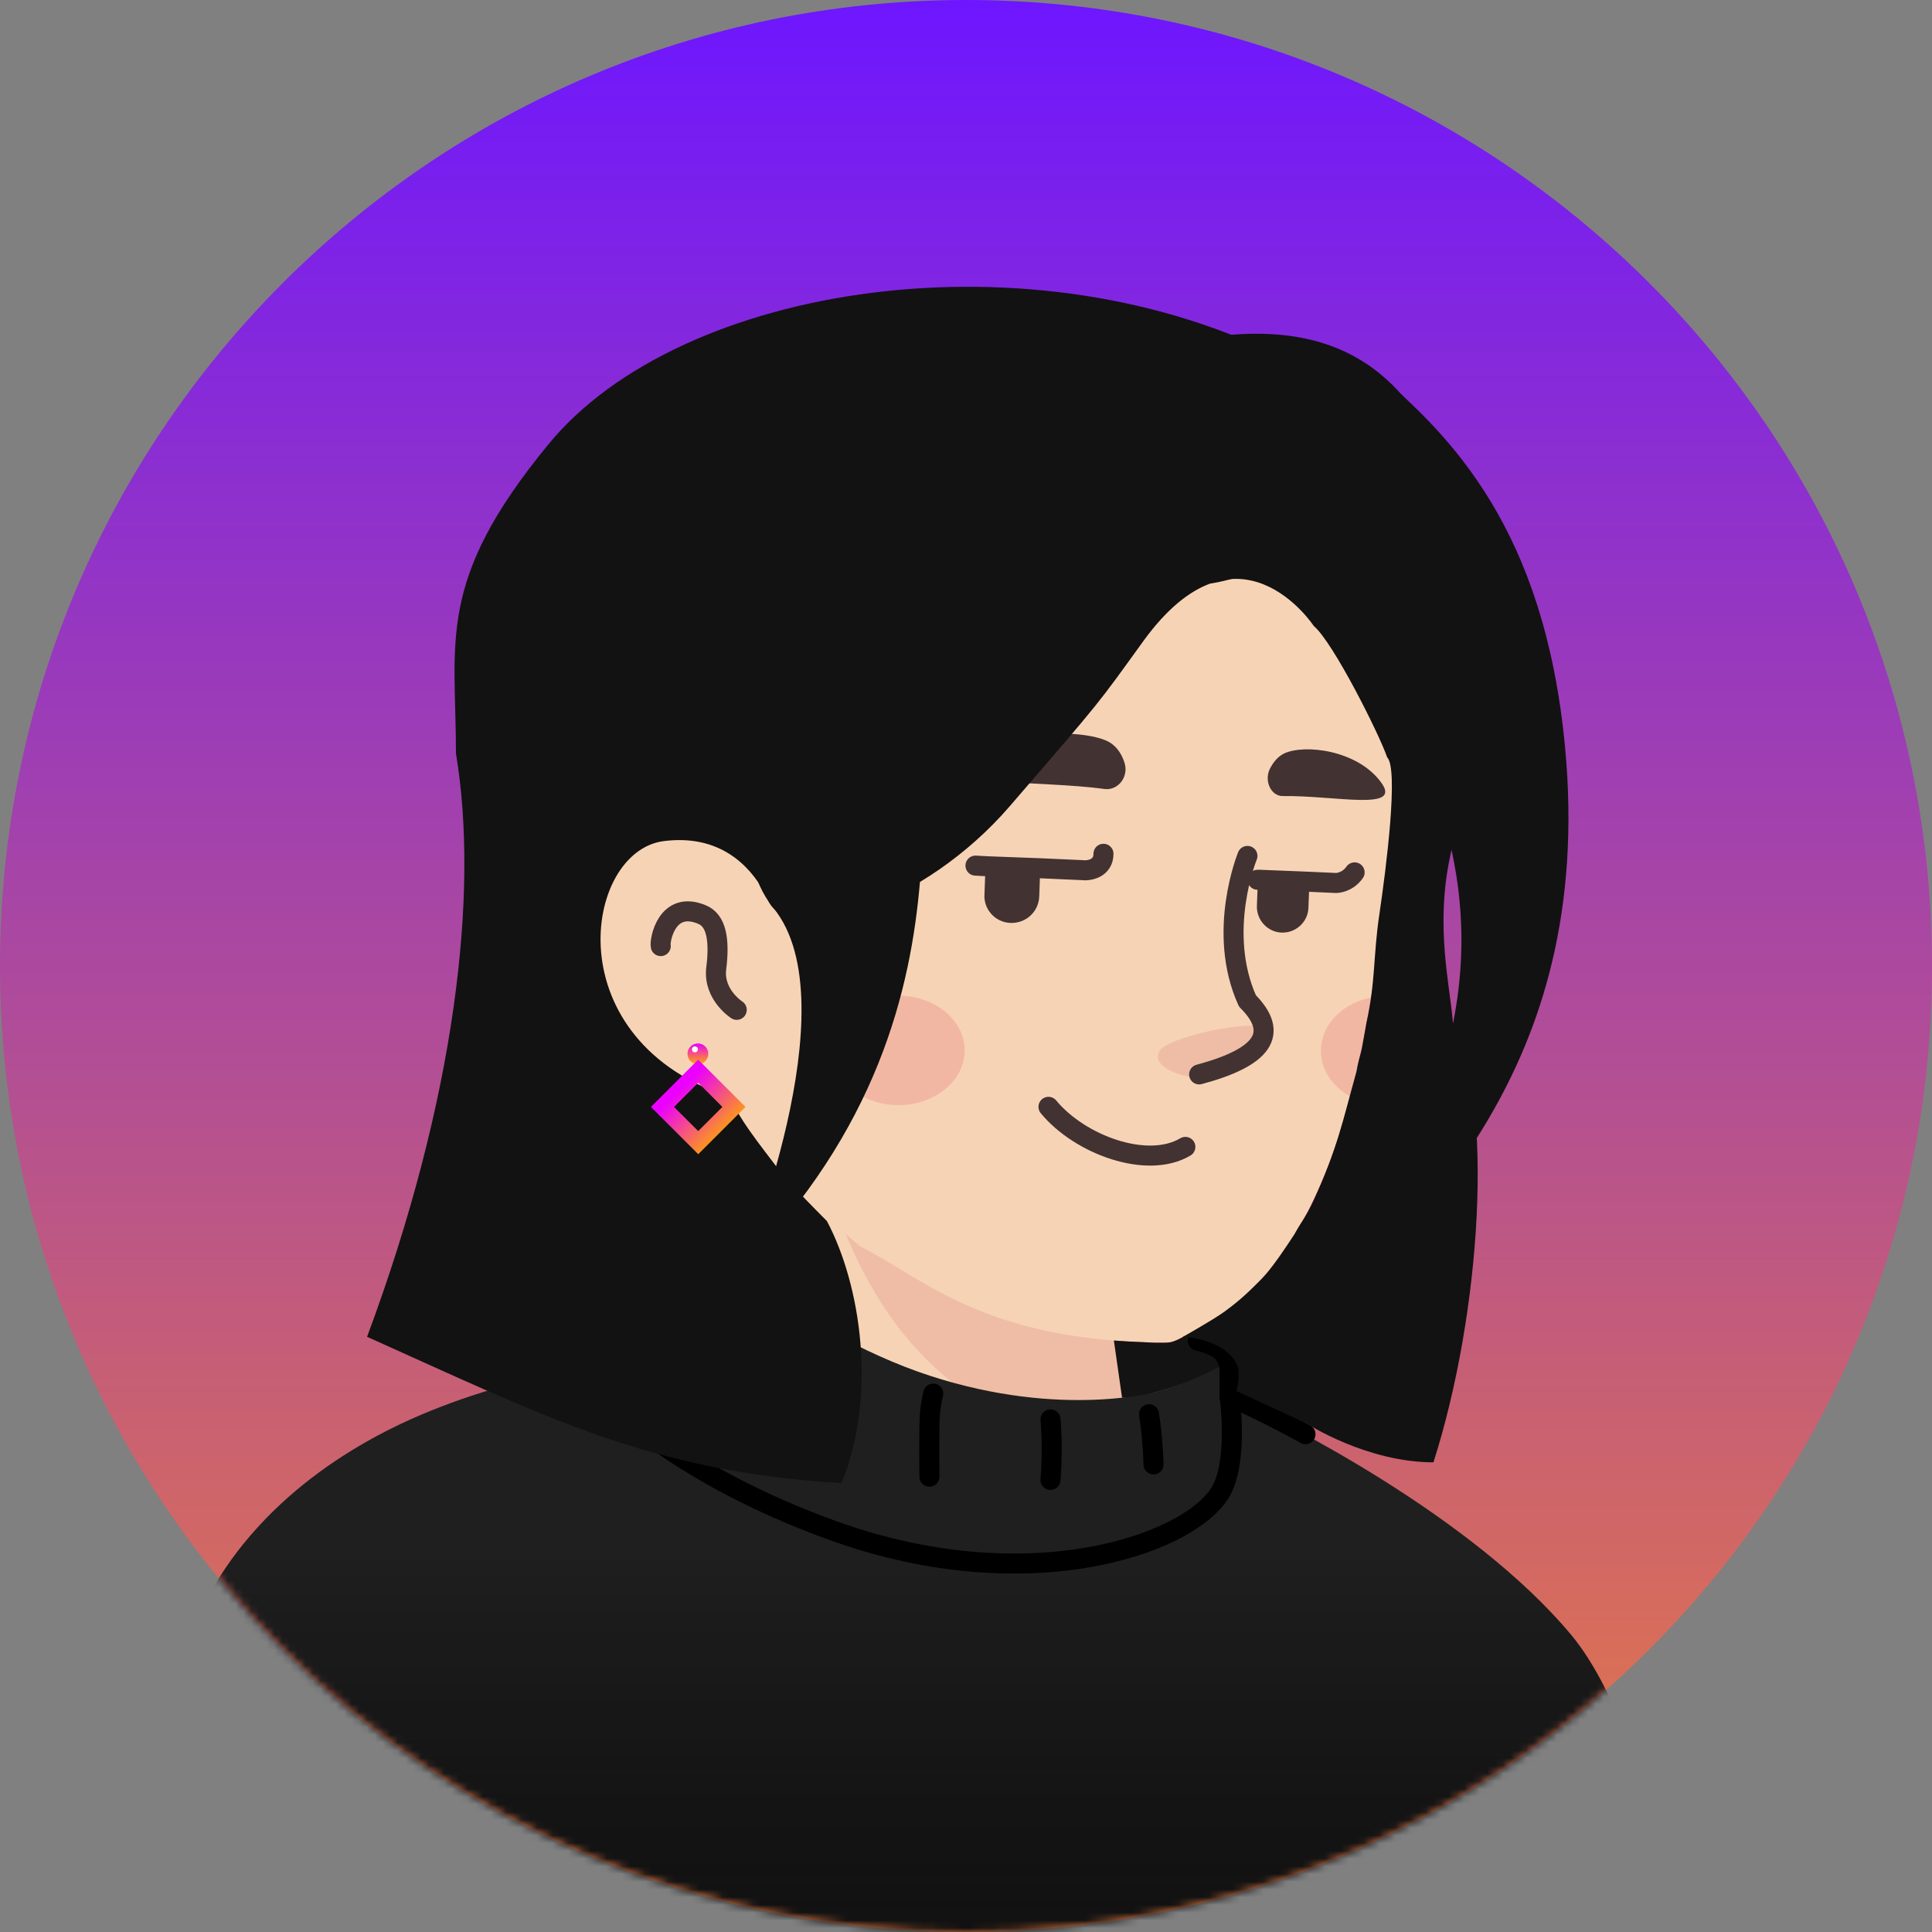 <svg width="250" height="250" viewBox="0 0 250 250" fill="none" xmlns="http://www.w3.org/2000/svg">
<rect x="0" y="0" width="250" height="250" fill="#808080" stroke="none"/>
<path d="M125 250C55.906 250 0 194.011 0 125C0 55.906 55.989 0 125 0C194.094 0 250 55.989 250 125C250.083 194.094 194.094 250 125 250Z" fill="url(#paint0_linear_905_794)"/>
<mask id="mask0_905_794" style="mask-type:alpha" maskUnits="userSpaceOnUse" x="-1" y="0" width="251" height="250">
<path d="M125 250C55.906 250 -0 194.011 -0 125C-0 55.906 55.989 0 125 0C194.094 0 250 55.989 250 125C250.083 194.094 194.094 250 125 250Z" fill="white"/>
</mask>
<g mask="url(#mask0_905_794)">
<path d="M195 230.256C194.416 230.673 193.75 231.089 193.166 231.506C192.5 231.923 191.916 232.339 191.25 232.673C190.666 233.006 190.166 233.339 189.583 233.673C189.5 233.756 189.416 233.756 189.333 233.839C187.416 235.006 185.416 236.089 183.416 237.089C182.833 237.423 182.166 237.756 181.583 238.006C181.583 238.006 181.5 238.089 181.416 238.089C180.75 238.423 180.083 238.756 179.416 239.089C178.083 239.756 176.666 240.339 175.333 240.923C174.666 241.256 173.916 241.506 173.25 241.756C172.583 242.006 171.833 242.339 171.166 242.589C170.5 242.839 169.75 243.173 169.083 243.423C169.083 243.423 169.083 243.423 169 243.423C168.333 243.673 167.583 243.923 166.916 244.173C165.416 244.673 163.833 245.173 162.333 245.673C161.833 245.839 161.25 246.006 160.75 246.173C159.166 246.673 157.583 247.089 156 247.423C155.416 247.589 154.833 247.673 154.166 247.839C152.666 248.173 151.083 248.506 149.583 248.839C149.25 248.923 149 248.923 148.666 249.006C148.166 249.089 147.583 249.173 147.083 249.256C146.333 249.339 145.666 249.506 144.916 249.589C144.583 249.673 144.25 249.673 143.916 249.756C143.5 249.839 143 249.923 142.5 249.923C141.166 250.089 139.75 250.256 138.416 250.423C138 250.506 137.5 250.506 137.083 250.589H137C136.416 250.673 135.833 250.673 135.25 250.756C134.666 250.839 134.083 250.839 133.5 250.839C133.166 250.839 132.75 250.923 132.416 250.923C131.75 250.923 131.166 251.006 130.583 251.006C129.75 251.006 129 251.089 128.166 251.089C127.333 251.089 126.583 251.089 125.75 251.089C125.166 251.089 124.583 251.089 124 251.089C88.916 250.589 57.25 235.673 34.75 212.006C34.75 212.006 34.75 211.923 34.666 211.923C37.25 206.839 46.833 197.673 56.833 190.089C69.5 180.506 87.416 174.589 87.416 174.589C87.416 174.589 99.166 172.673 142.75 181.756C176 188.756 190.166 217.173 195 230.256Z" fill="#F7D3B5"/>
<path d="M152 204.839C150.25 213.423 138.917 218.506 119.833 210.839C96.417 201.34 87.417 174.59 87.417 174.59C86.167 155.423 83.25 139.006 83.25 139.006C110.333 136.673 142.333 168.34 142.333 168.34L146 184.006C146.333 185.34 147 186.506 148 187.34C149.75 190.339 153.167 199.339 152 204.839Z" fill="#F7D3B5"/>
<path d="M148 187.423C132.083 186.59 116.538 179.712 108.269 156.635C127.692 167.212 130.884 171.122 144.134 172.789L145.48 181.347C145.814 182.763 147 186.59 148 187.423Z" fill="#EFBDA5"/>
<path d="M180.916 87.006C182.416 94.006 183.166 99.673 179.083 118.34C175.769 141.346 171.634 165.481 151.442 173.75C127.5 173.75 119.711 165.481 111.25 161.25C92.884 145 95.577 154.904 90.961 142.789C87.294 136.705 83.666 144.09 78.916 138.84C72.333 131.673 64.416 117.256 68.333 91.756C74.666 50.256 115.75 45.506 140 50.09C164.25 54.673 176.833 68.506 180.916 87.006Z" fill="#F7D3B5"/>
<path d="M101.167 119.59C101.167 119.59 98.583 107.09 86.416 108.59C75.916 109.923 72.25 135.09 96.083 142.09" fill="#F7D3B5"/>
<path d="M95.333 130.673C95.333 130.673 92.333 128.756 92.667 125.423C93.167 121.506 92.667 119.09 90.833 118.34C86.25 116.423 85.333 121.756 85.5 122.423" stroke="#423232" stroke-width="2.592" stroke-miterlimit="10" stroke-linecap="round" stroke-linejoin="round"/>
<path d="M156.802 139.64C156.802 139.64 159.279 139.668 162.279 136.085C163.945 134.085 163.772 133.664 162.855 132.914C161.938 132.081 150.98 134.085 149.98 136.085C148.98 138.085 152.969 139.64 156.802 139.64Z" fill="#EFBDA5"/>
<path d="M161.417 110.756C161.417 110.756 157.379 120.581 161.417 129.516C165.642 133.744 163.432 136.818 155.169 139.028" stroke="#423232" stroke-width="2.592" stroke-miterlimit="10" stroke-linecap="round" stroke-linejoin="round"/>
<path opacity="0.42" d="M116.25 143.006C120.99 143.006 124.833 139.835 124.833 135.923C124.833 132.011 120.99 128.84 116.25 128.84C111.509 128.84 107.666 132.011 107.666 135.923C107.666 139.835 111.509 143.006 116.25 143.006Z" fill="#ED938A"/>
<path opacity="0.42" d="M177.75 129.006C177.5 133.673 177.583 138.256 177.25 142.839C173.583 142.006 170.917 139.256 170.917 136.006C170.917 132.506 173.833 129.673 177.75 129.006Z" fill="#ED938A"/>
<path d="M150.1 180C150.1 180 137.6 183.667 120.266 178C102.933 172.333 86.016 157.417 86.016 157.417C86.016 157.417 80.516 157.5 78.433 161.667C76.433 165.833 76.516 174.417 73.35 176.75C72.6 177.25 70.516 177.833 67.433 178.667C62.433 180.083 55.016 182.25 47.516 186.5C41.933 189.667 36.266 193.917 31.516 199.75C29.35 202.417 27.433 205.417 25.766 208.833C12.6 235.583 18.266 273.083 18.266 273.083H221.933C221.933 273.083 216.016 226.75 203.266 211.5C190.516 196.25 166.183 183.917 159.016 180.667V175.833C159.1 175.833 154.683 178.75 150.1 180Z" fill="#1F1F1F"/>
<path d="M150.1 180C150.1 180 137.6 183.667 120.266 178C102.933 172.333 86.016 157.417 86.016 157.417C86.016 157.417 80.516 157.5 78.433 161.667C76.433 165.833 76.516 174.417 73.35 176.75C72.6 177.25 70.516 177.833 67.433 178.667C62.433 180.083 55.016 182.25 47.516 186.5C41.933 189.667 36.266 193.917 31.516 199.75C29.35 202.417 27.433 205.417 25.766 208.833C12.6 235.583 18.266 273.083 18.266 273.083H221.933C221.933 273.083 216.016 226.75 203.266 211.5C190.516 196.25 166.183 183.917 159.016 180.667V175.833C159.1 175.833 154.683 178.75 150.1 180Z" fill="url(#paint1_linear_905_794)"/>
<path d="M145.192 180.866L144.135 173.462C146.635 173.654 148.046 173.658 149.327 173.75C151.25 173.75 151.596 173.88 153.269 172.885C154.038 172.885 155.577 173.398 155.865 173.462C156.39 173.578 157.5 174.039 158.461 174.327C159.744 174.712 159.711 175.866 159.711 175.866L158.654 176.346C158.654 176.346 151.923 180.481 145.192 180.866Z" fill="#131313"/>
<path d="M159.1 180.667C159.1 180.667 160.183 188.167 158.267 192.417C155.183 199.417 133.767 207.417 107.85 198.083C87.267 190.667 77.183 180.417 76.933 178.833" stroke="black" stroke-width="2.592" stroke-miterlimit="10" stroke-linecap="round" stroke-linejoin="round"/>
<path d="M92.516 165.917C92.1 166.417 91.683 167.083 91.35 167.917C90.183 170.75 89.85 176.667 89.85 176.667" stroke="black" stroke-width="2.592" stroke-miterlimit="10" stroke-linecap="round" stroke-linejoin="round"/>
<path d="M106.6 174.5C106.267 175.167 105.933 175.917 105.767 176.75C105.35 178.917 104.85 185.75 104.85 185.75" stroke="black" stroke-width="2.592" stroke-miterlimit="10" stroke-linecap="round" stroke-linejoin="round"/>
<path d="M120.767 180.333C120.6 181 120.434 181.833 120.35 182.833C120.184 184 120.267 191.083 120.267 191.083" stroke="black" stroke-width="2.592" stroke-miterlimit="10" stroke-linecap="round" stroke-linejoin="round"/>
<path d="M135.934 183.667C136.1 185.583 136.184 188.25 135.934 191.5" stroke="black" stroke-width="2.592" stroke-miterlimit="10" stroke-linecap="round" stroke-linejoin="round"/>
<path d="M148.683 183C148.933 184.584 149.183 186.75 149.266 189.5" stroke="black" stroke-width="2.592" stroke-miterlimit="10" stroke-linecap="round" stroke-linejoin="round"/>
<path d="M83.433 157.75C81.433 158.5 78.767 160.5 77.767 166.334" stroke="black" stroke-width="2.592" stroke-miterlimit="10" stroke-linecap="round" stroke-linejoin="round"/>
<path d="M168.933 185.584C164.683 183.25 161.183 181.584 159.1 180.667V177.02C158.9 175.846 158.6 174.3 155 173.5" stroke="black" stroke-width="2.592" stroke-miterlimit="10" stroke-linecap="round" stroke-linejoin="round"/>
<path d="M134.56 113.509C134.56 113.593 134.56 113.676 134.56 113.676L134.477 116.009C134.394 118.009 132.727 119.509 130.727 119.426C128.727 119.343 127.227 117.593 127.394 115.676L127.477 113.343C127.477 112.926 127.644 112.426 127.81 112.093L134.477 112.426C134.477 112.759 134.56 113.093 134.56 113.509Z" fill="#423232"/>
<path d="M169.392 115.343L169.309 117.509C169.226 119.343 167.642 120.759 165.809 120.676C163.976 120.593 162.559 119.009 162.642 117.176L162.726 115.009C162.726 114.593 162.809 114.176 162.976 113.843L169.226 114.093C169.392 114.509 169.392 114.926 169.392 115.343Z" fill="#423232"/>
<path d="M142.893 102.093C144.726 102.343 146.143 100.426 145.476 98.593C145.143 97.593 144.559 96.676 143.643 96.093C140.809 94.343 130.226 94.176 124.643 98.176C119.726 101.843 134.559 100.926 142.893 102.093Z" fill="#423232"/>
<path d="M165.976 103.009C164.476 103.009 163.559 101.093 164.309 99.509C164.726 98.676 165.309 97.926 166.142 97.509C168.726 96.259 175.643 97.009 178.726 101.259C181.476 105.009 172.893 102.926 165.976 103.009Z" fill="#423232"/>
<path d="M126.226 112.01L127.726 112.093L134.393 112.343L139.976 112.593C140.913 112.722 142.788 112.401 142.788 110.481" stroke="#423232" stroke-width="2.592" stroke-miterlimit="10" stroke-linecap="round" stroke-linejoin="round"/>
<path d="M162.726 113.843H162.976L169.226 114.093L172.893 114.26C172.893 114.26 174.327 114.26 175.288 112.885" stroke="#423232" stroke-width="2.592" stroke-miterlimit="10" stroke-linecap="round" stroke-linejoin="round"/>
<path d="M153.386 148.408C148.461 151.345 139.734 148.149 135.673 143.224" stroke="#423232" stroke-width="2.592" stroke-miterlimit="10" stroke-linecap="round" stroke-linejoin="round"/>
<path d="M188 132.308C187.64 127.5 185.697 120 187.64 110.837C192.64 87.254 195.89 61.754 166.723 46.671C133.89 29.671 87.974 36.587 70.89 57.587C56.39 75.254 59 82.921 59 97.5C62 115.421 59 142.087 47.5 172.981C70.75 183.398 84.14 190.421 108.89 191.921C113.547 180.48 111.386 166.253 107 158C103 154 101.309 152.086 100.5 151C99.008 149 94.64 143.587 94.807 142.087C71.724 134.837 75.474 110.171 85.89 108.837C93.14 107.921 96.974 112.004 98.89 115.421C99.057 115.921 99.307 116.337 99.557 116.837C102.723 122.254 119.473 117.337 130.723 104.254C142.807 90.254 141.89 91.337 147.973 82.921C160.223 66.087 169.999 81 169.999 81C172.499 83.08 178.473 95 179.5 98C181 99.5 179.367 112.422 178.473 118.421C177.701 123.608 177.98 127.212 176.826 132.308C176.624 133.409 176.419 134.616 176.249 135.577C176.144 136.176 175.897 136.827 175.673 137.885C175.591 138.27 175.623 138.337 175.48 138.846C173.749 145 173.104 148.515 169.999 155.289C168.942 157.596 168.551 157.792 167.499 159.712C164.423 164.423 163.499 165.25 163.173 165.577C161.281 167.469 160.302 168.362 158.461 169.712C157.019 170.77 153.076 172.981 153.076 172.981C153.076 172.981 158.461 173.173 160.096 176.635C160.578 177.656 160 180 160 180L169.134 184.231C169.134 184.231 176.826 189.223 185.49 189.223C191.711 169.712 193.333 142.725 188 132.308Z" fill="#121212"/>
<path d="M96 164C131 128.5 113.5 91.5 123 87C123 87 128.5 62.667 123 70C118.833 77 87.768 102.316 100.115 117.535C110.161 129.917 96 164 96 164Z" fill="#121212"/>
<path d="M190 110C190 110 202.974 110.921 194.64 89.754C190.057 78.087 189.807 64.837 185.057 56.337C178.474 44.587 167.974 41.087 152.474 44.337C130.364 48.967 147.601 61.614 155.999 75.5C158.499 76 179.974 67.5 180.974 71C179.377 69.984 181.433 71.306 180.974 71C180.474 68 183.218 72.428 180.974 71C179.296 70.03 182.076 75.173 180.974 71C185.859 80.129 190 110 190 110Z" fill="#121212"/>
<path d="M187.404 135.146C192.955 113.036 183.333 98 181.5 91.5C178 75 170.677 41.942 177.856 48C187.856 56.438 199.817 68.556 202.5 96.5C206.642 139.644 181.415 157.478 175.249 168.645C179.582 157.812 186.084 140.403 187.404 135.146Z" fill="#121212"/>
<circle cx="90.308" cy="136.365" r="1.346" fill="url(#paint2_linear_905_794)"/>
<circle cx="89.923" cy="135.788" r="0.385" fill="white"/>
<rect x="85.726" y="143.235" width="6.538" height="6.538" transform="rotate(-45 85.726 143.235)" stroke="url(#paint3_linear_905_794)" stroke-width="2.115"/>
</g>
<defs>
<linearGradient id="paint0_linear_905_794" x1="125" y1="0" x2="125" y2="250" gradientUnits="userSpaceOnUse">
<stop stop-color="#6E16FF"/>
<stop offset="1" stop-color="#EA7C3E"/>
</linearGradient>
<linearGradient id="paint1_linear_905_794" x1="119" y1="273" x2="119" y2="200.5" gradientUnits="userSpaceOnUse">
<stop stop-color="#101010"/>
<stop offset="1" stop-opacity="0"/>
</linearGradient>
<linearGradient id="paint2_linear_905_794" x1="90.308" y1="135.019" x2="90.308" y2="137.712" gradientUnits="userSpaceOnUse">
<stop stop-color="#EB00FF"/>
<stop offset="1" stop-color="#FFA800"/>
</linearGradient>
<linearGradient id="paint3_linear_905_794" x1="88.557" y1="143.235" x2="88.557" y2="151.888" gradientUnits="userSpaceOnUse">
<stop stop-color="#EB00FF"/>
<stop offset="1" stop-color="#FFA800"/>
</linearGradient>
</defs>
</svg>